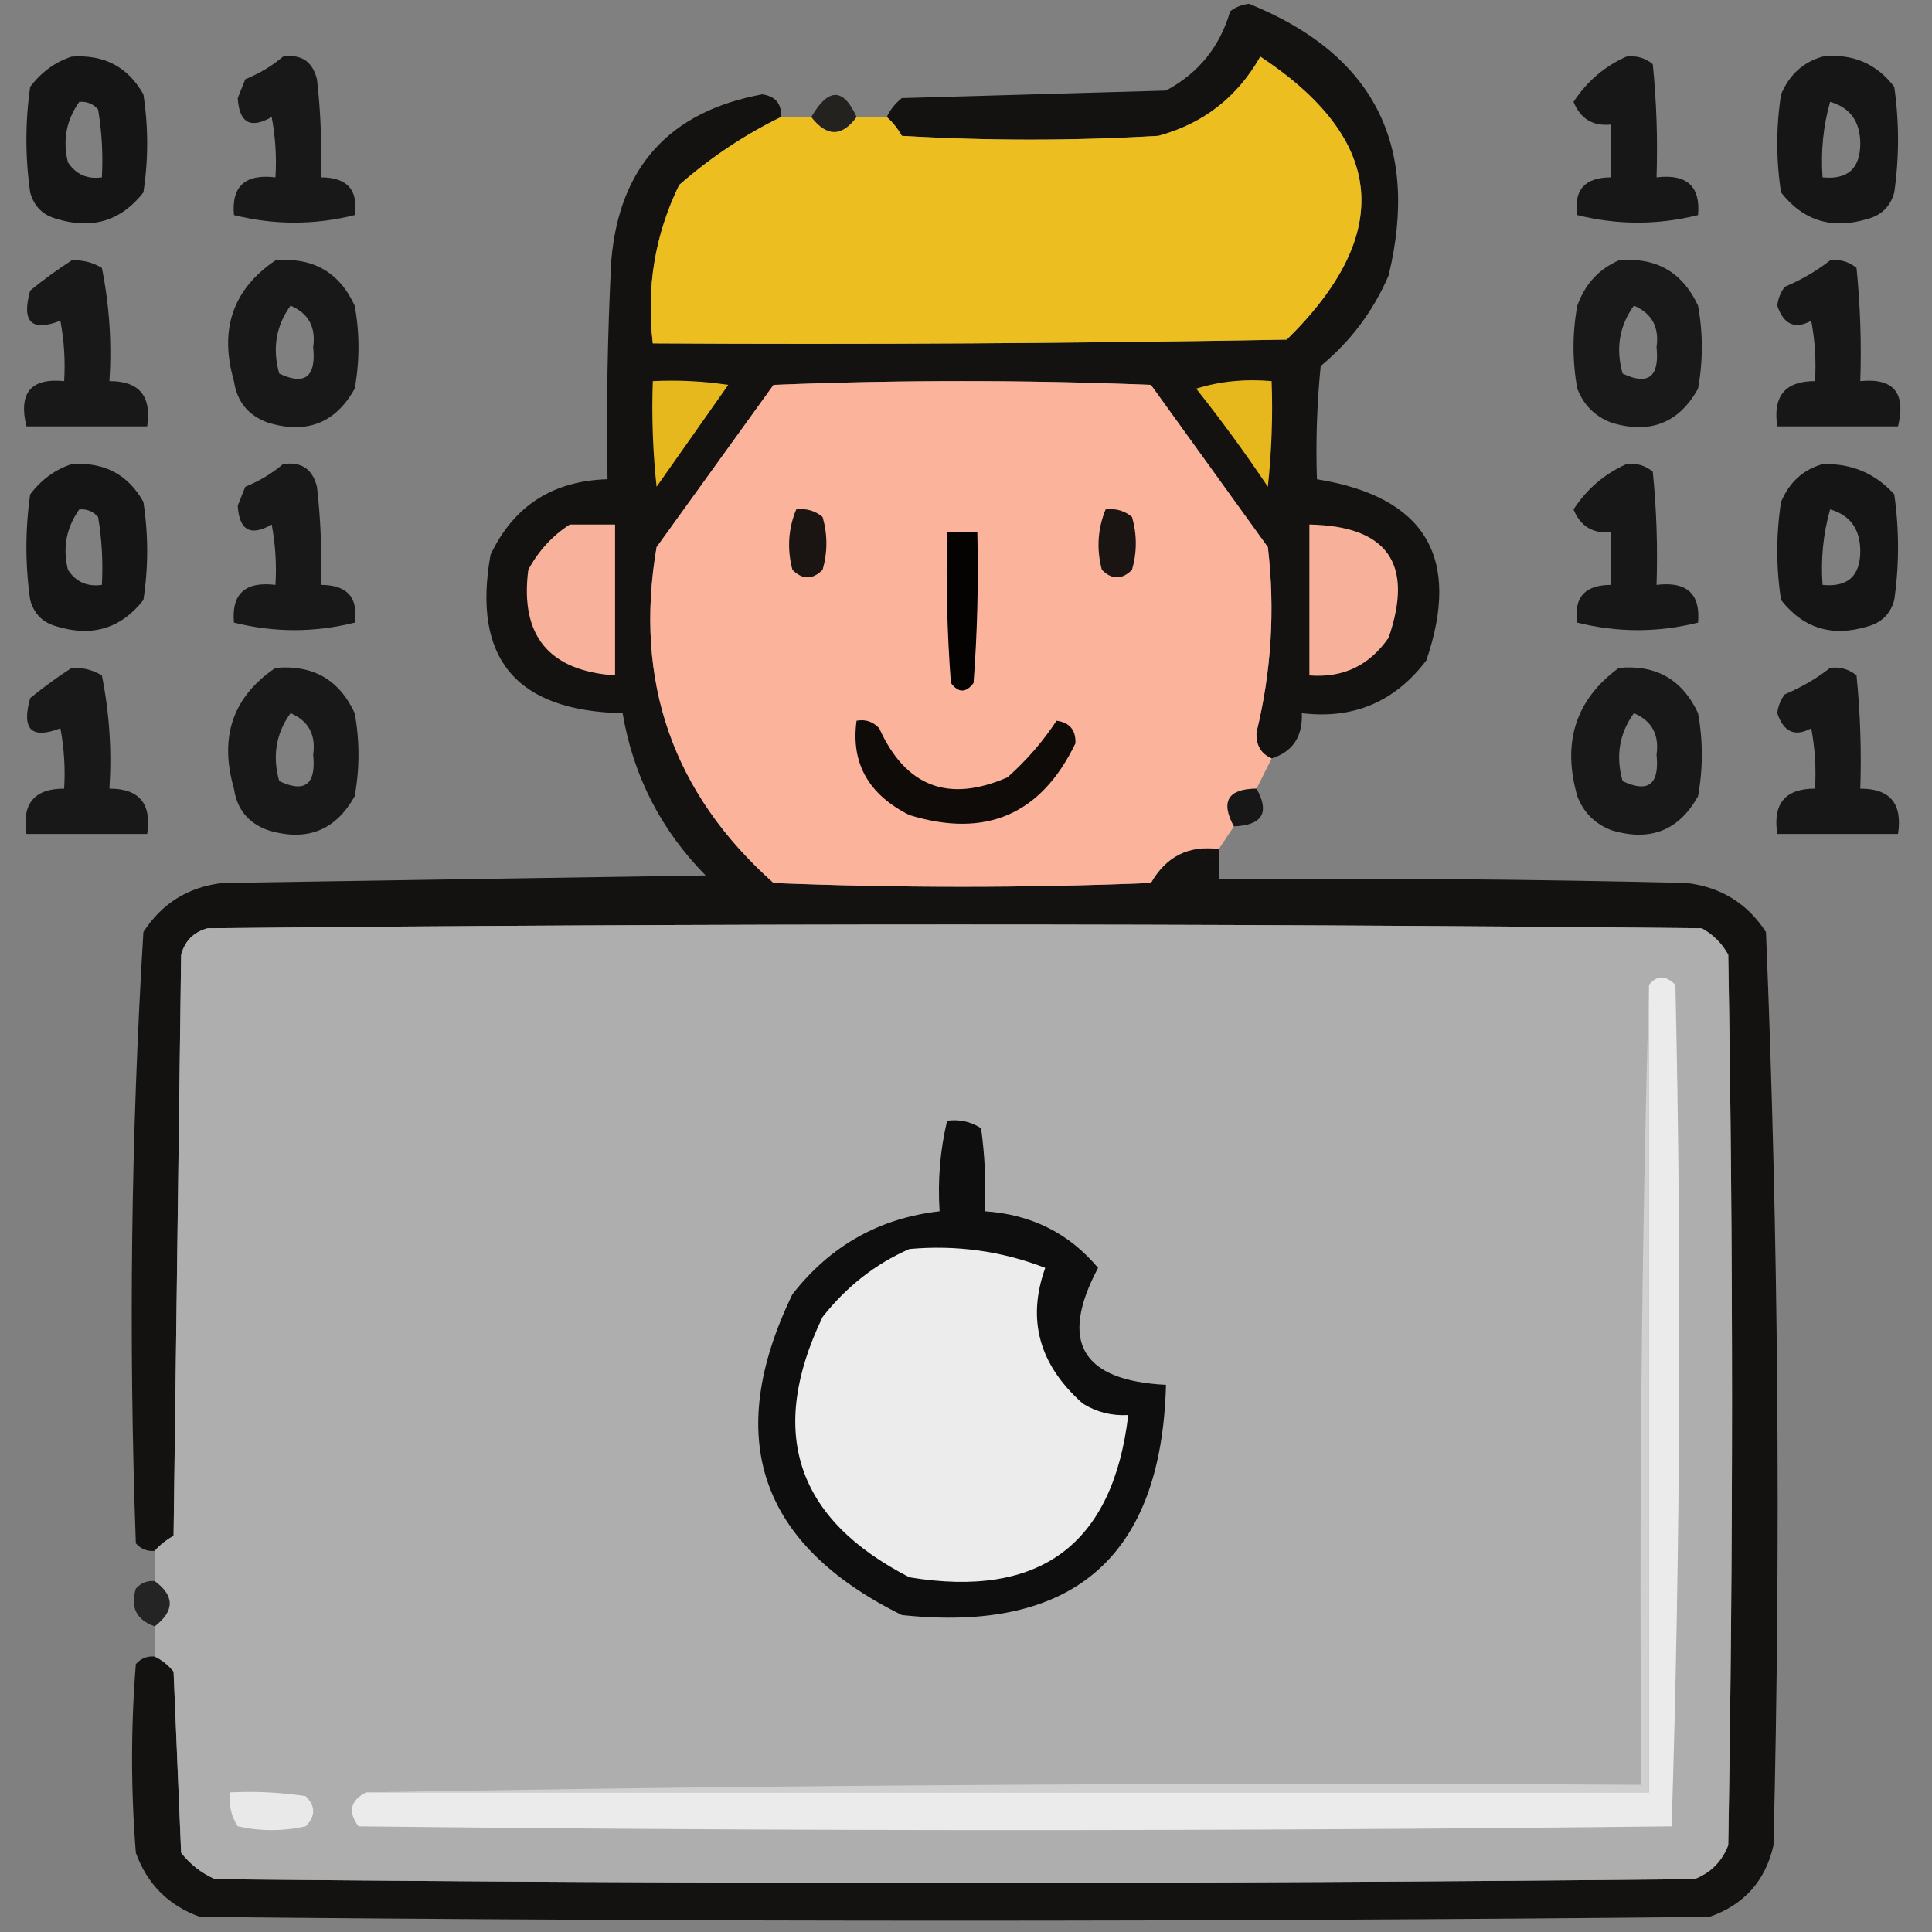<?xml version="1.0" encoding="UTF-8"?>
<!DOCTYPE svg PUBLIC "-//W3C//DTD SVG 1.1//EN" "http://www.w3.org/Graphics/SVG/1.1/DTD/svg11.dtd">
<svg xmlns="http://www.w3.org/2000/svg" version="1.1" width="256px" height="256px" style="shape-rendering:geometricPrecision; text-rendering:geometricPrecision; image-rendering:optimizeQuality; fill-rule:evenodd; clip-rule:evenodd" xmlns:xlink="http://www.w3.org/1999/xlink">
<rect width="100%" height="100%" fill="#808080" stroke="none"/>
<g><path style="opacity:0.895" fill="#070605" d="M 168.5,100.5 C 167.053,99.866 166.387,98.699 166.5,97C 168.468,88.947 168.968,80.78 168,72.5C 162.833,65.333 157.667,58.167 152.5,51C 135.833,50.333 119.167,50.333 102.5,51C 97.333,58.167 92.167,65.333 87,72.5C 83.979,90.276 89.145,105.109 102.5,117C 119.167,117.667 135.833,117.667 152.5,117C 154.522,113.466 157.522,111.966 161.5,112.5C 161.5,113.833 161.5,115.167 161.5,116.5C 182.169,116.333 202.836,116.5 223.5,117C 228.036,117.544 231.536,119.71 234,123.5C 235.649,163.774 235.983,204.107 235,244.5C 233.932,249.235 231.099,252.402 226.5,254C 159.833,254.667 93.167,254.667 26.5,254C 22.333,252.5 19.5,249.667 18,245.5C 17.333,237.167 17.333,228.833 18,220.5C 18.671,219.748 19.504,219.414 20.5,219.5C 21.458,219.953 22.292,220.619 23,221.5C 23.333,229.5 23.667,237.5 24,245.5C 25.214,247.049 26.714,248.215 28.5,249C 93.833,249.667 159.167,249.667 224.5,249C 226.667,248.167 228.167,246.667 229,244.5C 229.667,205.167 229.667,165.833 229,126.5C 228.167,125 227,123.833 225.5,123C 159.5,122.333 93.5,122.333 27.5,123C 25.667,123.5 24.5,124.667 24,126.5C 23.667,152.167 23.333,177.833 23,203.5C 22.005,204.066 21.172,204.733 20.5,205.5C 19.504,205.586 18.671,205.252 18,204.5C 17.026,177.438 17.36,150.438 19,123.5C 21.463,119.684 24.963,117.517 29.5,117C 50.833,116.667 72.167,116.333 93.5,116C 87.577,109.987 83.91,102.821 82.5,94.5C 68.37,94.215 62.536,87.215 65,73.5C 68.069,67.042 73.236,63.708 80.5,63.5C 80.334,53.828 80.5,44.161 81,34.5C 82.063,22.102 88.73,14.769 101,12.5C 102.749,12.748 103.582,13.748 103.5,15.5C 98.714,17.828 94.214,20.828 90,24.5C 86.787,31.091 85.621,38.091 86.5,45.5C 114.502,45.667 142.502,45.5 170.5,45C 184.769,30.993 183.602,18.493 167,7.5C 163.957,12.877 159.457,16.377 153.5,18C 142.167,18.667 130.833,18.667 119.5,18C 118.934,17.005 118.267,16.172 117.5,15.5C 117.953,14.542 118.619,13.708 119.5,13C 131.167,12.667 142.833,12.333 154.5,12C 158.817,9.685 161.65,6.185 163,1.5C 163.725,0.941 164.558,0.608 165.5,0.5C 182.002,7.17 188.168,19.17 184,36.5C 181.973,41.215 178.973,45.215 175,48.5C 174.501,53.489 174.334,58.489 174.5,63.5C 188.824,65.82 193.658,73.82 189,87.5C 184.84,92.997 179.34,95.33 172.5,94.5C 172.625,97.608 171.292,99.608 168.5,100.5 Z"/></g>
<g><path style="opacity:0.833" fill="#000000" d="M 9.5,7.5 C 13.794,7.198 16.961,8.864 19,12.5C 19.667,16.833 19.667,21.167 19,25.5C 16.045,29.276 12.212,30.443 7.5,29C 5.667,28.5 4.5,27.333 4,25.5C 3.333,20.833 3.333,16.167 4,11.5C 5.5,9.531 7.333,8.198 9.5,7.5 Z M 10.5,13.5 C 11.496,13.414 12.329,13.748 13,14.5C 13.498,17.482 13.665,20.482 13.5,23.5C 11.549,23.773 10.049,23.107 9,21.5C 8.282,18.593 8.782,15.926 10.5,13.5 Z"/></g>
<g><path style="opacity:0.809" fill="#000000" d="M 37.5,7.5 C 39.911,7.137 41.411,8.137 42,10.5C 42.499,14.821 42.666,19.154 42.5,23.5C 46,23.495 47.5,25.162 47,28.5C 41.667,29.833 36.333,29.833 31,28.5C 30.658,24.68 32.491,23.014 36.5,23.5C 36.664,20.813 36.497,18.146 36,15.5C 33.2,17.118 31.7,16.285 31.5,13C 31.833,12.167 32.167,11.333 32.5,10.5C 34.396,9.725 36.063,8.725 37.5,7.5 Z"/></g>
<g><path style="opacity:0.821" fill="#000000" d="M 215.5,7.5 C 216.822,7.33 217.989,7.663 219,8.5C 219.499,13.489 219.666,18.489 219.5,23.5C 223.509,23.014 225.342,24.68 225,28.5C 219.667,29.833 214.333,29.833 209,28.5C 208.5,25.162 210,23.495 213.5,23.5C 213.5,21.167 213.5,18.833 213.5,16.5C 211.088,16.756 209.421,15.756 208.5,13.5C 210.266,10.791 212.599,8.791 215.5,7.5 Z"/></g>
<g><path style="opacity:0.831" fill="#000000" d="M 241.5,7.5 C 245.426,7.047 248.592,8.38 251,11.5C 251.667,16.167 251.667,20.833 251,25.5C 250.5,27.333 249.333,28.5 247.5,29C 242.788,30.443 238.955,29.276 236,25.5C 235.333,21.167 235.333,16.833 236,12.5C 237.107,9.887 238.94,8.22 241.5,7.5 Z M 242.5,13.5 C 245.138,14.242 246.471,16.075 246.5,19C 246.493,22.338 244.826,23.838 241.5,23.5C 241.253,20.061 241.586,16.728 242.5,13.5 Z"/></g>
<g><path style="opacity:1" fill="#edbe1f" d="M 103.5,15.5 C 104.833,15.5 106.167,15.5 107.5,15.5C 109.551,18.147 111.551,18.147 113.5,15.5C 114.833,15.5 116.167,15.5 117.5,15.5C 118.267,16.172 118.934,17.005 119.5,18C 130.833,18.667 142.167,18.667 153.5,18C 159.457,16.377 163.957,12.877 167,7.5C 183.602,18.493 184.769,30.993 170.5,45C 142.502,45.5 114.502,45.667 86.5,45.5C 85.621,38.091 86.787,31.091 90,24.5C 94.214,20.828 98.714,17.828 103.5,15.5 Z"/></g>
<g><path style="opacity:0.765" fill="#090601" d="M 113.5,15.5 C 111.551,18.147 109.551,18.147 107.5,15.5C 109.759,11.604 111.759,11.604 113.5,15.5 Z"/></g>
<g><path style="opacity:0.809" fill="#000000" d="M 9.5,34.5 C 10.931,34.421 12.264,34.754 13.5,35.5C 14.494,40.456 14.828,45.456 14.5,50.5C 18.446,50.488 20.113,52.488 19.5,56.5C 14.167,56.5 8.833,56.5 3.5,56.5C 2.425,52.062 4.092,50.062 8.5,50.5C 8.664,47.813 8.497,45.146 8,42.5C 4.159,43.995 2.826,42.661 4,38.5C 5.812,37.023 7.645,35.69 9.5,34.5 Z"/></g>
<g><path style="opacity:0.81" fill="#000000" d="M 36.5,34.5 C 41.46,34.06 44.96,36.06 47,40.5C 47.667,44.167 47.667,47.833 47,51.5C 44.459,56.069 40.625,57.569 35.5,56C 32.898,55.065 31.398,53.232 31,50.5C 29.017,43.66 30.85,38.327 36.5,34.5 Z M 38.5,40.5 C 40.876,41.512 41.876,43.345 41.5,46C 41.905,49.944 40.405,51.111 37,49.5C 36.068,46.177 36.568,43.177 38.5,40.5 Z"/></g>
<g><path style="opacity:0.807" fill="#000000" d="M 214.5,34.5 C 219.421,34.043 222.921,36.043 225,40.5C 225.667,44.167 225.667,47.833 225,51.5C 222.459,56.069 218.625,57.569 213.5,56C 211.333,55.167 209.833,53.667 209,51.5C 208.333,47.833 208.333,44.167 209,40.5C 210.021,37.65 211.854,35.65 214.5,34.5 Z M 216.5,40.5 C 218.876,41.512 219.876,43.345 219.5,46C 219.905,49.944 218.405,51.111 215,49.5C 214.068,46.177 214.568,43.177 216.5,40.5 Z"/></g>
<g><path style="opacity:0.821" fill="#000000" d="M 242.5,34.5 C 243.822,34.33 244.989,34.663 246,35.5C 246.499,40.489 246.666,45.489 246.5,50.5C 250.908,50.062 252.575,52.062 251.5,56.5C 246.167,56.5 240.833,56.5 235.5,56.5C 234.887,52.488 236.554,50.488 240.5,50.5C 240.664,47.813 240.497,45.146 240,42.5C 237.842,43.677 236.342,43.01 235.5,40.5C 235.608,39.558 235.941,38.725 236.5,38C 238.727,37.059 240.727,35.892 242.5,34.5 Z"/></g>
<g><path style="opacity:1" fill="#e7b81e" d="M 86.5,50.5 C 89.85,50.335 93.183,50.502 96.5,51C 93.333,55.5 90.167,60 87,64.5C 86.501,59.845 86.334,55.178 86.5,50.5 Z"/></g>
<g><path style="opacity:1" fill="#fbb39c" d="M 168.5,100.5 C 167.833,101.833 167.167,103.167 166.5,104.5C 162.716,104.525 161.716,106.192 163.5,109.5C 162.833,110.5 162.167,111.5 161.5,112.5C 157.522,111.966 154.522,113.466 152.5,117C 135.833,117.667 119.167,117.667 102.5,117C 89.145,105.109 83.979,90.276 87,72.5C 92.167,65.333 97.333,58.167 102.5,51C 119.167,50.333 135.833,50.333 152.5,51C 157.667,58.167 162.833,65.333 168,72.5C 168.968,80.78 168.468,88.947 166.5,97C 166.387,98.699 167.053,99.866 168.5,100.5 Z"/></g>
<g><path style="opacity:1" fill="#e6b81e" d="M 158.5,51.5 C 161.625,50.521 164.958,50.187 168.5,50.5C 168.666,55.178 168.499,59.845 168,64.5C 164.97,59.984 161.803,55.651 158.5,51.5 Z"/></g>
<g><path style="opacity:0.834" fill="#000000" d="M 9.5,61.5 C 13.794,61.197 16.961,62.864 19,66.5C 19.667,70.833 19.667,75.167 19,79.5C 16.045,83.276 12.212,84.443 7.5,83C 5.667,82.5 4.5,81.333 4,79.5C 3.333,74.833 3.333,70.167 4,65.5C 5.5,63.531 7.333,62.198 9.5,61.5 Z M 10.5,67.5 C 11.496,67.414 12.329,67.748 13,68.5C 13.498,71.482 13.665,74.482 13.5,77.5C 11.549,77.773 10.049,77.107 9,75.5C 8.282,72.593 8.782,69.926 10.5,67.5 Z"/></g>
<g><path style="opacity:0.809" fill="#000000" d="M 37.5,61.5 C 39.911,61.137 41.411,62.137 42,64.5C 42.499,68.821 42.666,73.154 42.5,77.5C 46,77.495 47.5,79.162 47,82.5C 41.667,83.833 36.333,83.833 31,82.5C 30.658,78.68 32.491,77.014 36.5,77.5C 36.664,74.813 36.497,72.146 36,69.5C 33.2,71.118 31.7,70.284 31.5,67C 31.833,66.167 32.167,65.333 32.5,64.5C 34.396,63.725 36.063,62.725 37.5,61.5 Z"/></g>
<g><path style="opacity:0.82" fill="#000000" d="M 215.5,61.5 C 216.822,61.33 217.989,61.663 219,62.5C 219.499,67.489 219.666,72.489 219.5,77.5C 223.509,77.014 225.342,78.68 225,82.5C 219.667,83.833 214.333,83.833 209,82.5C 208.5,79.162 210,77.495 213.5,77.5C 213.5,75.167 213.5,72.833 213.5,70.5C 211.088,70.756 209.421,69.756 208.5,67.5C 210.266,64.791 212.599,62.791 215.5,61.5 Z"/></g>
<g><path style="opacity:0.834" fill="#000000" d="M 241.5,61.5 C 245.31,61.379 248.477,62.712 251,65.5C 251.667,70.167 251.667,74.833 251,79.5C 250.5,81.333 249.333,82.5 247.5,83C 242.788,84.443 238.955,83.276 236,79.5C 235.333,75.167 235.333,70.833 236,66.5C 237.107,63.887 238.94,62.22 241.5,61.5 Z M 242.5,67.5 C 245.138,68.242 246.471,70.075 246.5,73C 246.493,76.338 244.826,77.838 241.5,77.5C 241.253,74.061 241.586,70.728 242.5,67.5 Z"/></g>
<g><path style="opacity:1" fill="#1a1412" d="M 105.5,67.5 C 106.822,67.33 107.989,67.663 109,68.5C 109.667,70.833 109.667,73.167 109,75.5C 107.667,76.833 106.333,76.833 105,75.5C 104.278,72.74 104.445,70.073 105.5,67.5 Z"/></g>
<g><path style="opacity:1" fill="#1a1412" d="M 146.5,67.5 C 147.822,67.33 148.989,67.663 150,68.5C 150.667,70.833 150.667,73.167 150,75.5C 148.667,76.833 147.333,76.833 146,75.5C 145.278,72.74 145.445,70.073 146.5,67.5 Z"/></g>
<g><path style="opacity:1" fill="#f8b19b" d="M 75.5,69.5 C 77.5,69.5 79.5,69.5 81.5,69.5C 81.5,76.167 81.5,82.833 81.5,89.5C 72.718,88.885 68.885,84.219 70,75.5C 71.36,72.977 73.193,70.977 75.5,69.5 Z"/></g>
<g><path style="opacity:1" fill="#f7b09a" d="M 173.5,69.5 C 183.87,69.702 187.37,74.702 184,84.5C 181.45,88.192 177.95,89.858 173.5,89.5C 173.5,82.833 173.5,76.167 173.5,69.5 Z"/></g>
<g><path style="opacity:1" fill="#040302" d="M 125.5,70.5 C 126.833,70.5 128.167,70.5 129.5,70.5C 129.666,77.175 129.5,83.842 129,90.5C 128,91.833 127,91.833 126,90.5C 125.5,83.842 125.334,77.175 125.5,70.5 Z"/></g>
<g><path style="opacity:0.812" fill="#000000" d="M 9.5,88.5 C 10.931,88.421 12.264,88.754 13.5,89.5C 14.494,94.456 14.828,99.456 14.5,104.5C 18.446,104.488 20.113,106.488 19.5,110.5C 14.167,110.5 8.833,110.5 3.5,110.5C 2.887,106.488 4.554,104.488 8.5,104.5C 8.664,101.813 8.497,99.146 8,96.5C 4.159,97.995 2.826,96.662 4,92.5C 5.812,91.023 7.645,89.69 9.5,88.5 Z"/></g>
<g><path style="opacity:0.81" fill="#000000" d="M 36.5,88.5 C 41.46,88.06 44.96,90.06 47,94.5C 47.667,98.167 47.667,101.833 47,105.5C 44.459,110.069 40.625,111.569 35.5,110C 32.898,109.065 31.398,107.232 31,104.5C 29.017,97.66 30.85,92.327 36.5,88.5 Z M 38.5,94.5 C 40.876,95.512 41.876,97.345 41.5,100C 41.905,103.944 40.405,105.11 37,103.5C 36.068,100.177 36.568,97.177 38.5,94.5 Z"/></g>
<g><path style="opacity:0.81" fill="#000000" d="M 214.5,88.5 C 219.421,88.043 222.921,90.043 225,94.5C 225.667,98.167 225.667,101.833 225,105.5C 222.459,110.069 218.625,111.569 213.5,110C 211.333,109.167 209.833,107.667 209,105.5C 206.959,98.351 208.792,92.684 214.5,88.5 Z M 216.5,94.5 C 218.876,95.512 219.876,97.345 219.5,100C 219.905,103.944 218.405,105.11 215,103.5C 214.068,100.177 214.568,97.177 216.5,94.5 Z"/></g>
<g><path style="opacity:0.824" fill="#000000" d="M 242.5,88.5 C 243.822,88.33 244.989,88.663 246,89.5C 246.499,94.489 246.666,99.489 246.5,104.5C 250.446,104.488 252.113,106.488 251.5,110.5C 246.167,110.5 240.833,110.5 235.5,110.5C 234.887,106.488 236.554,104.488 240.5,104.5C 240.664,101.813 240.497,99.146 240,96.5C 237.842,97.677 236.342,97.01 235.5,94.5C 235.608,93.558 235.941,92.725 236.5,92C 238.727,91.059 240.727,89.892 242.5,88.5 Z"/></g>
<g><path style="opacity:1" fill="#0f0b09" d="M 113.5,95.5 C 114.675,95.281 115.675,95.614 116.5,96.5C 120.002,104.249 125.668,106.415 133.5,103C 136.029,100.748 138.196,98.248 140,95.5C 141.732,95.734 142.566,96.734 142.5,98.5C 137.945,107.941 130.612,111.108 120.5,108C 115.064,105.276 112.73,101.109 113.5,95.5 Z"/></g>
<g><path style="opacity:0.821" fill="#020101" d="M 166.5,104.5 C 168.273,107.676 167.273,109.343 163.5,109.5C 161.716,106.192 162.716,104.525 166.5,104.5 Z"/></g>
<g><path style="opacity:1" fill="#aeaeae" d="M 20.5,219.5 C 20.5,218.167 20.5,216.833 20.5,215.5C 23.147,213.449 23.147,211.449 20.5,209.5C 20.5,208.167 20.5,206.833 20.5,205.5C 21.172,204.733 22.005,204.066 23,203.5C 23.333,177.833 23.667,152.167 24,126.5C 24.5,124.667 25.667,123.5 27.5,123C 93.5,122.333 159.5,122.333 225.5,123C 227,123.833 228.167,125 229,126.5C 229.667,165.833 229.667,205.167 229,244.5C 228.167,246.667 226.667,248.167 224.5,249C 159.167,249.667 93.833,249.667 28.5,249C 26.714,248.215 25.214,247.049 24,245.5C 23.667,237.5 23.333,229.5 23,221.5C 22.292,220.619 21.458,219.953 20.5,219.5 Z"/></g>
<g><path style="opacity:1" fill="#ebebeb" d="M 48.5,237.5 C 105.167,237.5 161.833,237.5 218.5,237.5C 218.5,201.833 218.5,166.167 218.5,130.5C 219.542,129.209 220.708,129.209 222,130.5C 222.829,167.738 222.663,204.905 221.5,242C 163.5,242.667 105.5,242.667 47.5,242C 46.084,240.085 46.418,238.585 48.5,237.5 Z"/></g>
<g><path style="opacity:1" fill="#0e0e0e" d="M 125.5,148.5 C 127.144,148.286 128.644,148.62 130,149.5C 130.499,153.152 130.665,156.818 130.5,160.5C 136.654,160.91 141.654,163.41 145.5,168C 140.305,177.769 143.305,182.936 154.5,183.5C 153.906,206.256 142.239,216.423 119.5,214C 100.624,204.675 95.791,190.509 105,171.5C 109.997,165.087 116.497,161.42 124.5,160.5C 124.237,156.4 124.57,152.4 125.5,148.5 Z"/></g>
<g><path style="opacity:1" fill="#ececec" d="M 120.5,165.5 C 126.732,164.939 132.732,165.772 138.5,168C 136.033,174.879 137.699,180.879 143.5,186C 145.345,187.128 147.345,187.628 149.5,187.5C 147.465,204.679 137.798,211.846 120.5,209C 105.487,201.294 101.653,189.794 109,174.5C 112.183,170.462 116.016,167.462 120.5,165.5 Z"/></g>
<g><path style="opacity:0.749" fill="#060606" d="M 20.5,209.5 C 23.147,211.449 23.147,213.449 20.5,215.5C 18.074,214.647 17.24,212.981 18,210.5C 18.671,209.748 19.504,209.414 20.5,209.5 Z"/></g>
<g><path style="opacity:1" fill="#d0d0d0" d="M 218.5,130.5 C 218.5,166.167 218.5,201.833 218.5,237.5C 161.833,237.5 105.167,237.5 48.5,237.5C 104.664,236.501 160.998,236.168 217.5,236.5C 217.168,200.996 217.502,165.663 218.5,130.5 Z"/></g>
<g><path style="opacity:1" fill="#e9e9e9" d="M 30.5,237.5 C 33.85,237.335 37.183,237.502 40.5,238C 41.833,239.333 41.833,240.667 40.5,242C 37.5,242.667 34.5,242.667 31.5,242C 30.62,240.644 30.287,239.144 30.5,237.5 Z"/></g>
</svg>
